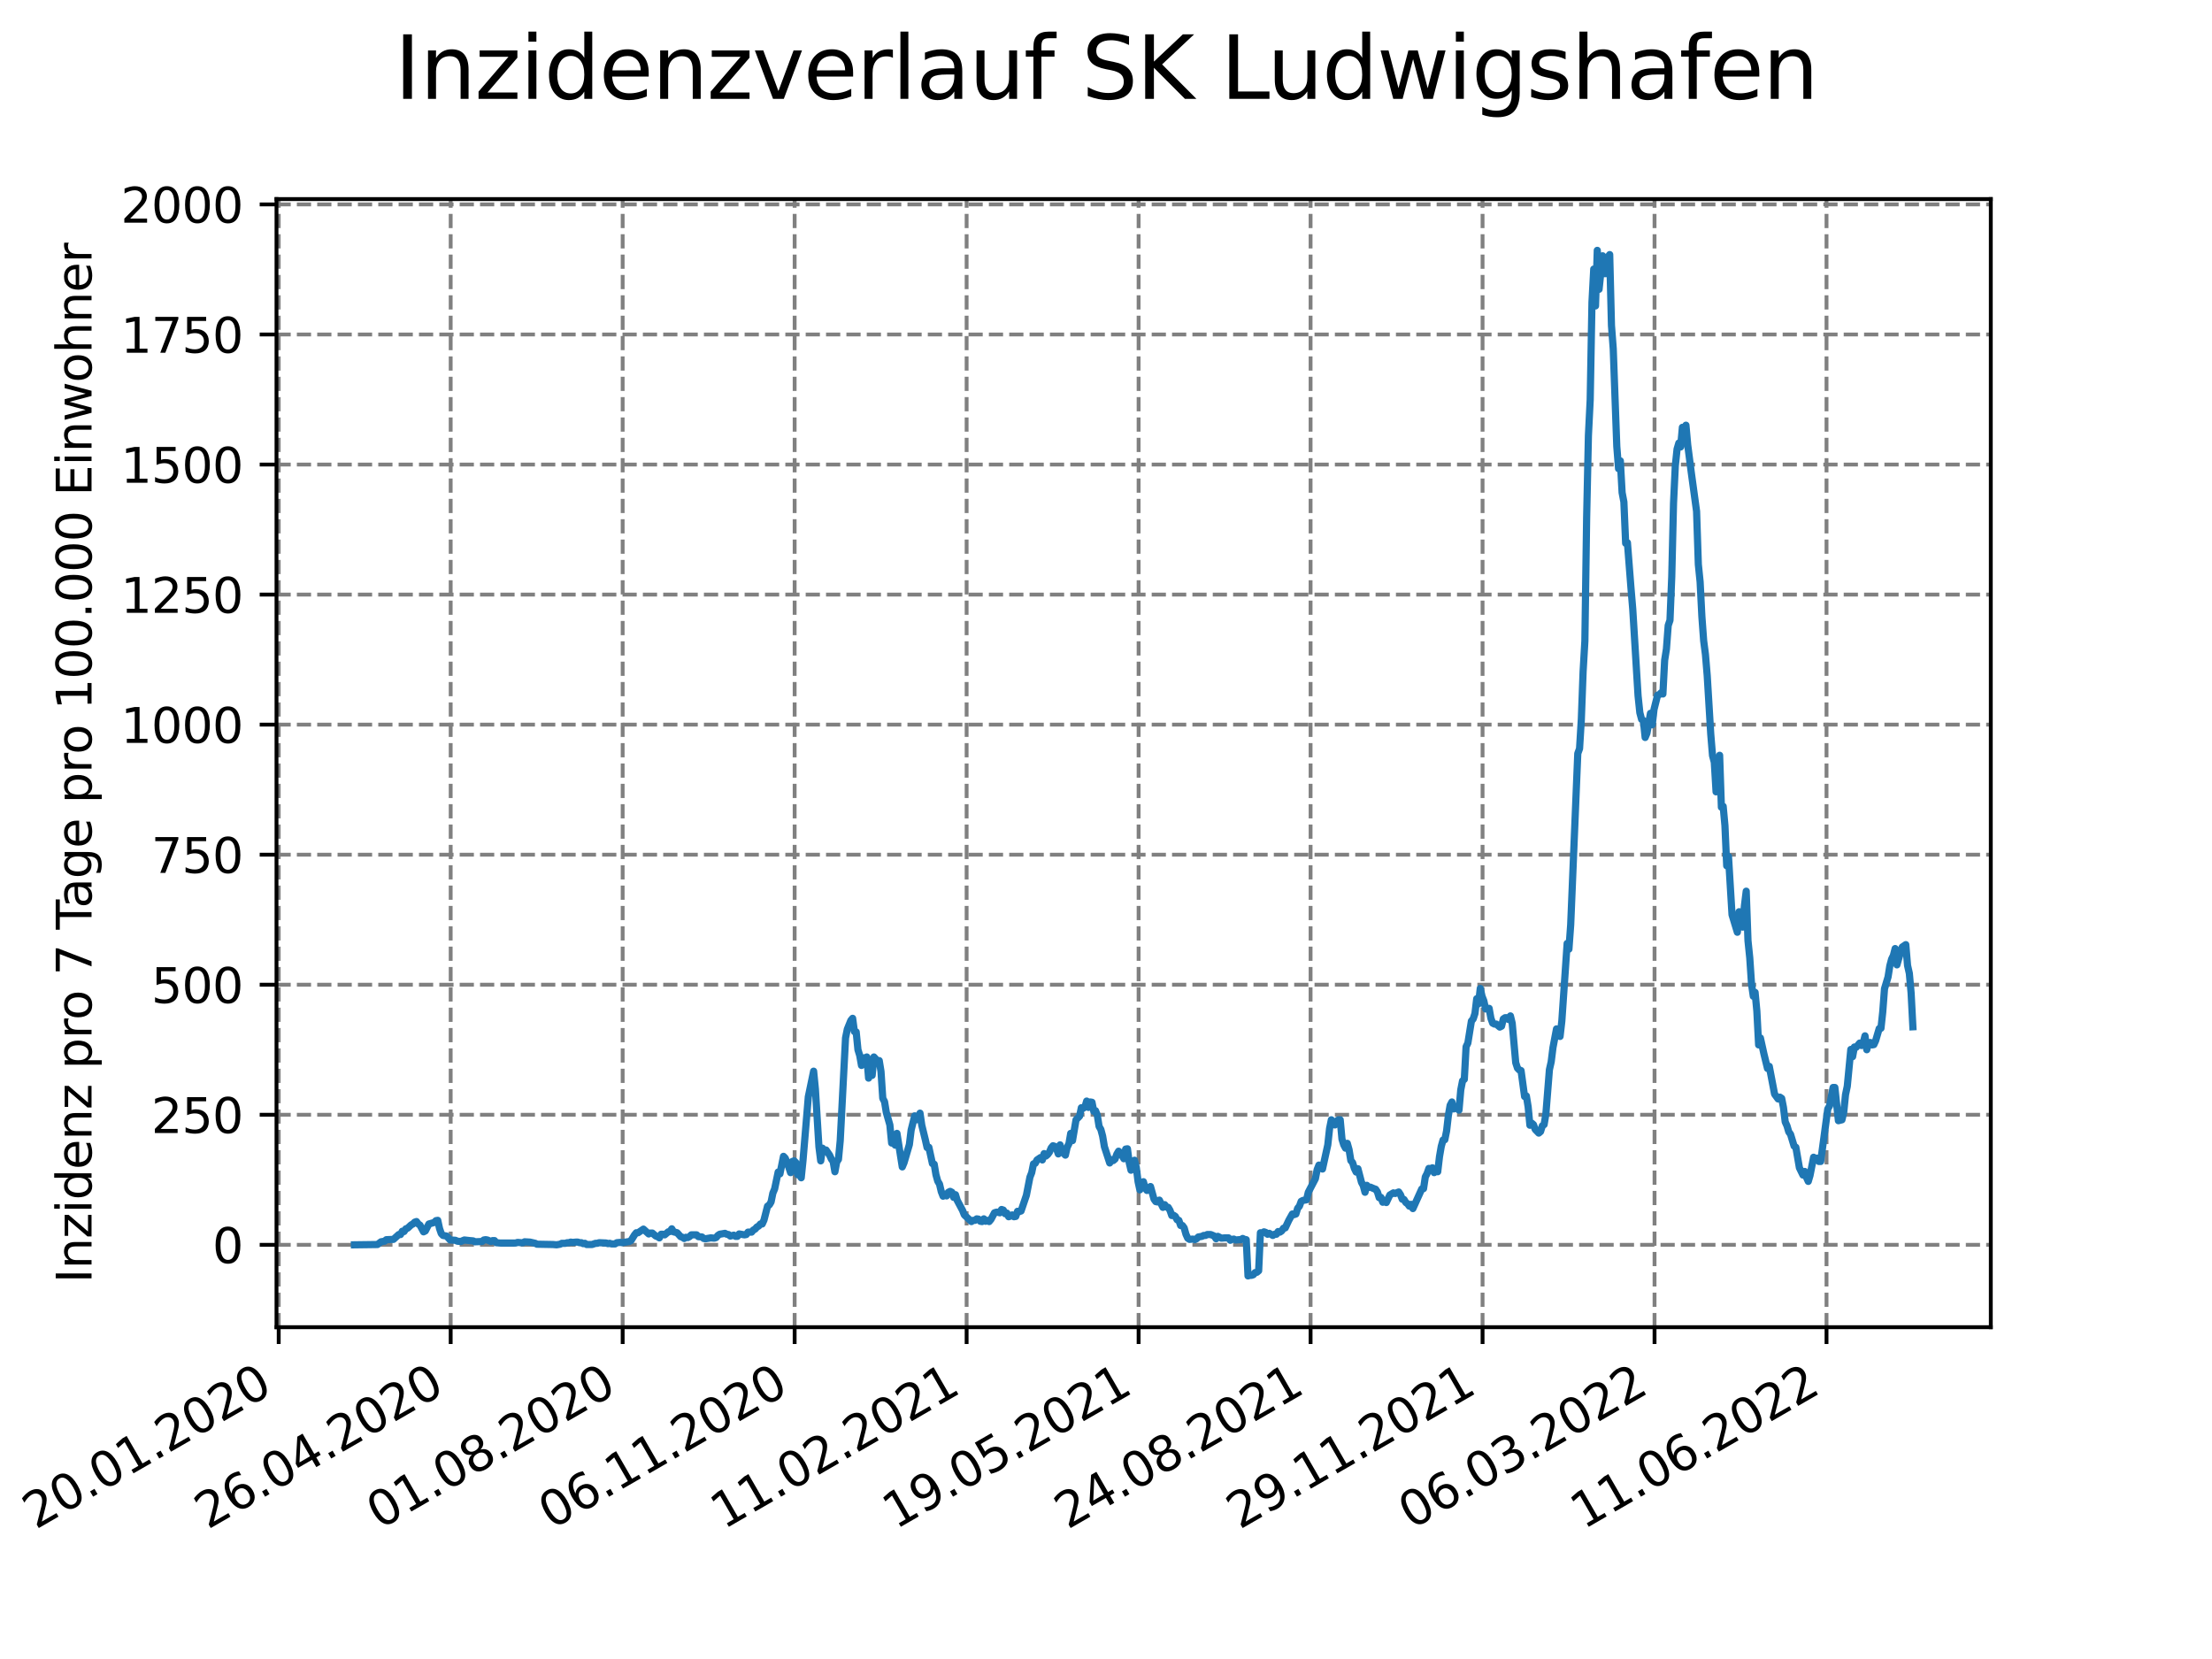 <?xml version="1.0" encoding="utf-8" standalone="no"?>
<!DOCTYPE svg PUBLIC "-//W3C//DTD SVG 1.1//EN"
  "http://www.w3.org/Graphics/SVG/1.1/DTD/svg11.dtd">
<svg xmlns:xlink="http://www.w3.org/1999/xlink" width="460.8pt" height="345.6pt" viewBox="0 0 460.8 345.6" xmlns="http://www.w3.org/2000/svg" version="1.1">
 <defs>
  <style type="text/css">*{stroke-linejoin: round; stroke-linecap: butt}</style>
 </defs>
 <g id="figure_1">
  <g id="patch_1">
   <path d="M 0 345.6 
L 460.8 345.6 
L 460.8 0 
L 0 0 
z
" style="fill: #ffffff"/>
  </g>
  <g id="axes_1">
   <g id="patch_2">
    <path d="M 57.6 276.48 
L 414.72 276.48 
L 414.72 41.472 
L 57.6 41.472 
z
" style="fill: #ffffff"/>
   </g>
   <g id="matplotlib.axis_1">
    <g id="xtick_1">
     <g id="line2d_1">
      <path d="M 58.059 276.48 
L 58.059 41.472 
" clip-path="url(#p4c29972e09)" style="fill: none; stroke-dasharray: 2.96,1.28; stroke-dashoffset: 0; stroke: #808080; stroke-width: 0.8"/>
     </g>
     <g id="line2d_2">
      <defs>
       <path id="m1d61d9c230" d="M 0 0 
L 0 3.5 
" style="stroke: #000000; stroke-width: 0.8"/>
      </defs>
      <g>
       <use xlink:href="#m1d61d9c230" x="58.059" y="276.48" style="stroke: #000000; stroke-width: 0.8"/>
      </g>
     </g>
     <g id="text_1">
      <!-- 20.01.2020 -->
      <g transform="translate(7.433 318.689)rotate(-30)scale(0.1 -0.1)">
       <defs>
        <path id="DejaVuSans-32" d="M 1228 531 
L 3431 531 
L 3431 0 
L 469 0 
L 469 531 
Q 828 903 1448 1529 
Q 2069 2156 2228 2338 
Q 2531 2678 2651 2914 
Q 2772 3150 2772 3378 
Q 2772 3750 2511 3984 
Q 2250 4219 1831 4219 
Q 1534 4219 1204 4116 
Q 875 4013 500 3803 
L 500 4441 
Q 881 4594 1212 4672 
Q 1544 4750 1819 4750 
Q 2544 4750 2975 4387 
Q 3406 4025 3406 3419 
Q 3406 3131 3298 2873 
Q 3191 2616 2906 2266 
Q 2828 2175 2409 1742 
Q 1991 1309 1228 531 
z
" transform="scale(0.016)"/>
        <path id="DejaVuSans-30" d="M 2034 4250 
Q 1547 4250 1301 3770 
Q 1056 3291 1056 2328 
Q 1056 1369 1301 889 
Q 1547 409 2034 409 
Q 2525 409 2770 889 
Q 3016 1369 3016 2328 
Q 3016 3291 2770 3770 
Q 2525 4250 2034 4250 
z
M 2034 4750 
Q 2819 4750 3233 4129 
Q 3647 3509 3647 2328 
Q 3647 1150 3233 529 
Q 2819 -91 2034 -91 
Q 1250 -91 836 529 
Q 422 1150 422 2328 
Q 422 3509 836 4129 
Q 1250 4750 2034 4750 
z
" transform="scale(0.016)"/>
        <path id="DejaVuSans-2e" d="M 684 794 
L 1344 794 
L 1344 0 
L 684 0 
L 684 794 
z
" transform="scale(0.016)"/>
        <path id="DejaVuSans-31" d="M 794 531 
L 1825 531 
L 1825 4091 
L 703 3866 
L 703 4441 
L 1819 4666 
L 2450 4666 
L 2450 531 
L 3481 531 
L 3481 0 
L 794 0 
L 794 531 
z
" transform="scale(0.016)"/>
       </defs>
       <use xlink:href="#DejaVuSans-32"/>
       <use xlink:href="#DejaVuSans-30" x="63.623"/>
       <use xlink:href="#DejaVuSans-2e" x="127.246"/>
       <use xlink:href="#DejaVuSans-30" x="159.033"/>
       <use xlink:href="#DejaVuSans-31" x="222.656"/>
       <use xlink:href="#DejaVuSans-2e" x="286.279"/>
       <use xlink:href="#DejaVuSans-32" x="318.066"/>
       <use xlink:href="#DejaVuSans-30" x="381.689"/>
       <use xlink:href="#DejaVuSans-32" x="445.312"/>
       <use xlink:href="#DejaVuSans-30" x="508.936"/>
      </g>
     </g>
    </g>
    <g id="xtick_2">
     <g id="line2d_3">
      <path d="M 93.885 276.48 
L 93.885 41.472 
" clip-path="url(#p4c29972e09)" style="fill: none; stroke-dasharray: 2.96,1.28; stroke-dashoffset: 0; stroke: #808080; stroke-width: 0.8"/>
     </g>
     <g id="line2d_4">
      <g>
       <use xlink:href="#m1d61d9c230" x="93.885" y="276.48" style="stroke: #000000; stroke-width: 0.8"/>
      </g>
     </g>
     <g id="text_2">
      <!-- 26.04.2020 -->
      <g transform="translate(43.26 318.689)rotate(-30)scale(0.1 -0.1)">
       <defs>
        <path id="DejaVuSans-36" d="M 2113 2584 
Q 1688 2584 1439 2293 
Q 1191 2003 1191 1497 
Q 1191 994 1439 701 
Q 1688 409 2113 409 
Q 2538 409 2786 701 
Q 3034 994 3034 1497 
Q 3034 2003 2786 2293 
Q 2538 2584 2113 2584 
z
M 3366 4563 
L 3366 3988 
Q 3128 4100 2886 4159 
Q 2644 4219 2406 4219 
Q 1781 4219 1451 3797 
Q 1122 3375 1075 2522 
Q 1259 2794 1537 2939 
Q 1816 3084 2150 3084 
Q 2853 3084 3261 2657 
Q 3669 2231 3669 1497 
Q 3669 778 3244 343 
Q 2819 -91 2113 -91 
Q 1303 -91 875 529 
Q 447 1150 447 2328 
Q 447 3434 972 4092 
Q 1497 4750 2381 4750 
Q 2619 4750 2861 4703 
Q 3103 4656 3366 4563 
z
" transform="scale(0.016)"/>
        <path id="DejaVuSans-34" d="M 2419 4116 
L 825 1625 
L 2419 1625 
L 2419 4116 
z
M 2253 4666 
L 3047 4666 
L 3047 1625 
L 3713 1625 
L 3713 1100 
L 3047 1100 
L 3047 0 
L 2419 0 
L 2419 1100 
L 313 1100 
L 313 1709 
L 2253 4666 
z
" transform="scale(0.016)"/>
       </defs>
       <use xlink:href="#DejaVuSans-32"/>
       <use xlink:href="#DejaVuSans-36" x="63.623"/>
       <use xlink:href="#DejaVuSans-2e" x="127.246"/>
       <use xlink:href="#DejaVuSans-30" x="159.033"/>
       <use xlink:href="#DejaVuSans-34" x="222.656"/>
       <use xlink:href="#DejaVuSans-2e" x="286.279"/>
       <use xlink:href="#DejaVuSans-32" x="318.066"/>
       <use xlink:href="#DejaVuSans-30" x="381.689"/>
       <use xlink:href="#DejaVuSans-32" x="445.312"/>
       <use xlink:href="#DejaVuSans-30" x="508.936"/>
      </g>
     </g>
    </g>
    <g id="xtick_3">
     <g id="line2d_5">
      <path d="M 129.712 276.48 
L 129.712 41.472 
" clip-path="url(#p4c29972e09)" style="fill: none; stroke-dasharray: 2.96,1.28; stroke-dashoffset: 0; stroke: #808080; stroke-width: 0.8"/>
     </g>
     <g id="line2d_6">
      <g>
       <use xlink:href="#m1d61d9c230" x="129.712" y="276.48" style="stroke: #000000; stroke-width: 0.8"/>
      </g>
     </g>
     <g id="text_3">
      <!-- 01.08.2020 -->
      <g transform="translate(79.086 318.689)rotate(-30)scale(0.1 -0.1)">
       <defs>
        <path id="DejaVuSans-38" d="M 2034 2216 
Q 1584 2216 1326 1975 
Q 1069 1734 1069 1313 
Q 1069 891 1326 650 
Q 1584 409 2034 409 
Q 2484 409 2743 651 
Q 3003 894 3003 1313 
Q 3003 1734 2745 1975 
Q 2488 2216 2034 2216 
z
M 1403 2484 
Q 997 2584 770 2862 
Q 544 3141 544 3541 
Q 544 4100 942 4425 
Q 1341 4750 2034 4750 
Q 2731 4750 3128 4425 
Q 3525 4100 3525 3541 
Q 3525 3141 3298 2862 
Q 3072 2584 2669 2484 
Q 3125 2378 3379 2068 
Q 3634 1759 3634 1313 
Q 3634 634 3220 271 
Q 2806 -91 2034 -91 
Q 1263 -91 848 271 
Q 434 634 434 1313 
Q 434 1759 690 2068 
Q 947 2378 1403 2484 
z
M 1172 3481 
Q 1172 3119 1398 2916 
Q 1625 2713 2034 2713 
Q 2441 2713 2670 2916 
Q 2900 3119 2900 3481 
Q 2900 3844 2670 4047 
Q 2441 4250 2034 4250 
Q 1625 4250 1398 4047 
Q 1172 3844 1172 3481 
z
" transform="scale(0.016)"/>
       </defs>
       <use xlink:href="#DejaVuSans-30"/>
       <use xlink:href="#DejaVuSans-31" x="63.623"/>
       <use xlink:href="#DejaVuSans-2e" x="127.246"/>
       <use xlink:href="#DejaVuSans-30" x="159.033"/>
       <use xlink:href="#DejaVuSans-38" x="222.656"/>
       <use xlink:href="#DejaVuSans-2e" x="286.279"/>
       <use xlink:href="#DejaVuSans-32" x="318.066"/>
       <use xlink:href="#DejaVuSans-30" x="381.689"/>
       <use xlink:href="#DejaVuSans-32" x="445.312"/>
       <use xlink:href="#DejaVuSans-30" x="508.936"/>
      </g>
     </g>
    </g>
    <g id="xtick_4">
     <g id="line2d_7">
      <path d="M 165.538 276.48 
L 165.538 41.472 
" clip-path="url(#p4c29972e09)" style="fill: none; stroke-dasharray: 2.96,1.28; stroke-dashoffset: 0; stroke: #808080; stroke-width: 0.8"/>
     </g>
     <g id="line2d_8">
      <g>
       <use xlink:href="#m1d61d9c230" x="165.538" y="276.48" style="stroke: #000000; stroke-width: 0.8"/>
      </g>
     </g>
     <g id="text_4">
      <!-- 06.11.2020 -->
      <g transform="translate(114.913 318.689)rotate(-30)scale(0.1 -0.1)">
       <use xlink:href="#DejaVuSans-30"/>
       <use xlink:href="#DejaVuSans-36" x="63.623"/>
       <use xlink:href="#DejaVuSans-2e" x="127.246"/>
       <use xlink:href="#DejaVuSans-31" x="159.033"/>
       <use xlink:href="#DejaVuSans-31" x="222.656"/>
       <use xlink:href="#DejaVuSans-2e" x="286.279"/>
       <use xlink:href="#DejaVuSans-32" x="318.066"/>
       <use xlink:href="#DejaVuSans-30" x="381.689"/>
       <use xlink:href="#DejaVuSans-32" x="445.312"/>
       <use xlink:href="#DejaVuSans-30" x="508.936"/>
      </g>
     </g>
    </g>
    <g id="xtick_5">
     <g id="line2d_9">
      <path d="M 201.365 276.48 
L 201.365 41.472 
" clip-path="url(#p4c29972e09)" style="fill: none; stroke-dasharray: 2.96,1.28; stroke-dashoffset: 0; stroke: #808080; stroke-width: 0.8"/>
     </g>
     <g id="line2d_10">
      <g>
       <use xlink:href="#m1d61d9c230" x="201.365" y="276.48" style="stroke: #000000; stroke-width: 0.8"/>
      </g>
     </g>
     <g id="text_5">
      <!-- 11.02.2021 -->
      <g transform="translate(150.739 318.689)rotate(-30)scale(0.1 -0.1)">
       <use xlink:href="#DejaVuSans-31"/>
       <use xlink:href="#DejaVuSans-31" x="63.623"/>
       <use xlink:href="#DejaVuSans-2e" x="127.246"/>
       <use xlink:href="#DejaVuSans-30" x="159.033"/>
       <use xlink:href="#DejaVuSans-32" x="222.656"/>
       <use xlink:href="#DejaVuSans-2e" x="286.279"/>
       <use xlink:href="#DejaVuSans-32" x="318.066"/>
       <use xlink:href="#DejaVuSans-30" x="381.689"/>
       <use xlink:href="#DejaVuSans-32" x="445.312"/>
       <use xlink:href="#DejaVuSans-31" x="508.936"/>
      </g>
     </g>
    </g>
    <g id="xtick_6">
     <g id="line2d_11">
      <path d="M 237.191 276.48 
L 237.191 41.472 
" clip-path="url(#p4c29972e09)" style="fill: none; stroke-dasharray: 2.96,1.28; stroke-dashoffset: 0; stroke: #808080; stroke-width: 0.8"/>
     </g>
     <g id="line2d_12">
      <g>
       <use xlink:href="#m1d61d9c230" x="237.191" y="276.48" style="stroke: #000000; stroke-width: 0.8"/>
      </g>
     </g>
     <g id="text_6">
      <!-- 19.05.2021 -->
      <g transform="translate(186.566 318.689)rotate(-30)scale(0.1 -0.1)">
       <defs>
        <path id="DejaVuSans-39" d="M 703 97 
L 703 672 
Q 941 559 1184 500 
Q 1428 441 1663 441 
Q 2288 441 2617 861 
Q 2947 1281 2994 2138 
Q 2813 1869 2534 1725 
Q 2256 1581 1919 1581 
Q 1219 1581 811 2004 
Q 403 2428 403 3163 
Q 403 3881 828 4315 
Q 1253 4750 1959 4750 
Q 2769 4750 3195 4129 
Q 3622 3509 3622 2328 
Q 3622 1225 3098 567 
Q 2575 -91 1691 -91 
Q 1453 -91 1209 -44 
Q 966 3 703 97 
z
M 1959 2075 
Q 2384 2075 2632 2365 
Q 2881 2656 2881 3163 
Q 2881 3666 2632 3958 
Q 2384 4250 1959 4250 
Q 1534 4250 1286 3958 
Q 1038 3666 1038 3163 
Q 1038 2656 1286 2365 
Q 1534 2075 1959 2075 
z
" transform="scale(0.016)"/>
        <path id="DejaVuSans-35" d="M 691 4666 
L 3169 4666 
L 3169 4134 
L 1269 4134 
L 1269 2991 
Q 1406 3038 1543 3061 
Q 1681 3084 1819 3084 
Q 2600 3084 3056 2656 
Q 3513 2228 3513 1497 
Q 3513 744 3044 326 
Q 2575 -91 1722 -91 
Q 1428 -91 1123 -41 
Q 819 9 494 109 
L 494 744 
Q 775 591 1075 516 
Q 1375 441 1709 441 
Q 2250 441 2565 725 
Q 2881 1009 2881 1497 
Q 2881 1984 2565 2268 
Q 2250 2553 1709 2553 
Q 1456 2553 1204 2497 
Q 953 2441 691 2322 
L 691 4666 
z
" transform="scale(0.016)"/>
       </defs>
       <use xlink:href="#DejaVuSans-31"/>
       <use xlink:href="#DejaVuSans-39" x="63.623"/>
       <use xlink:href="#DejaVuSans-2e" x="127.246"/>
       <use xlink:href="#DejaVuSans-30" x="159.033"/>
       <use xlink:href="#DejaVuSans-35" x="222.656"/>
       <use xlink:href="#DejaVuSans-2e" x="286.279"/>
       <use xlink:href="#DejaVuSans-32" x="318.066"/>
       <use xlink:href="#DejaVuSans-30" x="381.689"/>
       <use xlink:href="#DejaVuSans-32" x="445.312"/>
       <use xlink:href="#DejaVuSans-31" x="508.936"/>
      </g>
     </g>
    </g>
    <g id="xtick_7">
     <g id="line2d_13">
      <path d="M 273.018 276.48 
L 273.018 41.472 
" clip-path="url(#p4c29972e09)" style="fill: none; stroke-dasharray: 2.96,1.28; stroke-dashoffset: 0; stroke: #808080; stroke-width: 0.8"/>
     </g>
     <g id="line2d_14">
      <g>
       <use xlink:href="#m1d61d9c230" x="273.018" y="276.48" style="stroke: #000000; stroke-width: 0.8"/>
      </g>
     </g>
     <g id="text_7">
      <!-- 24.08.2021 -->
      <g transform="translate(222.392 318.689)rotate(-30)scale(0.1 -0.1)">
       <use xlink:href="#DejaVuSans-32"/>
       <use xlink:href="#DejaVuSans-34" x="63.623"/>
       <use xlink:href="#DejaVuSans-2e" x="127.246"/>
       <use xlink:href="#DejaVuSans-30" x="159.033"/>
       <use xlink:href="#DejaVuSans-38" x="222.656"/>
       <use xlink:href="#DejaVuSans-2e" x="286.279"/>
       <use xlink:href="#DejaVuSans-32" x="318.066"/>
       <use xlink:href="#DejaVuSans-30" x="381.689"/>
       <use xlink:href="#DejaVuSans-32" x="445.312"/>
       <use xlink:href="#DejaVuSans-31" x="508.936"/>
      </g>
     </g>
    </g>
    <g id="xtick_8">
     <g id="line2d_15">
      <path d="M 308.844 276.48 
L 308.844 41.472 
" clip-path="url(#p4c29972e09)" style="fill: none; stroke-dasharray: 2.96,1.28; stroke-dashoffset: 0; stroke: #808080; stroke-width: 0.8"/>
     </g>
     <g id="line2d_16">
      <g>
       <use xlink:href="#m1d61d9c230" x="308.844" y="276.48" style="stroke: #000000; stroke-width: 0.8"/>
      </g>
     </g>
     <g id="text_8">
      <!-- 29.11.2021 -->
      <g transform="translate(258.219 318.689)rotate(-30)scale(0.1 -0.1)">
       <use xlink:href="#DejaVuSans-32"/>
       <use xlink:href="#DejaVuSans-39" x="63.623"/>
       <use xlink:href="#DejaVuSans-2e" x="127.246"/>
       <use xlink:href="#DejaVuSans-31" x="159.033"/>
       <use xlink:href="#DejaVuSans-31" x="222.656"/>
       <use xlink:href="#DejaVuSans-2e" x="286.279"/>
       <use xlink:href="#DejaVuSans-32" x="318.066"/>
       <use xlink:href="#DejaVuSans-30" x="381.689"/>
       <use xlink:href="#DejaVuSans-32" x="445.312"/>
       <use xlink:href="#DejaVuSans-31" x="508.936"/>
      </g>
     </g>
    </g>
    <g id="xtick_9">
     <g id="line2d_17">
      <path d="M 344.671 276.48 
L 344.671 41.472 
" clip-path="url(#p4c29972e09)" style="fill: none; stroke-dasharray: 2.96,1.28; stroke-dashoffset: 0; stroke: #808080; stroke-width: 0.8"/>
     </g>
     <g id="line2d_18">
      <g>
       <use xlink:href="#m1d61d9c230" x="344.671" y="276.48" style="stroke: #000000; stroke-width: 0.8"/>
      </g>
     </g>
     <g id="text_9">
      <!-- 06.03.2022 -->
      <g transform="translate(294.045 318.689)rotate(-30)scale(0.1 -0.1)">
       <defs>
        <path id="DejaVuSans-33" d="M 2597 2516 
Q 3050 2419 3304 2112 
Q 3559 1806 3559 1356 
Q 3559 666 3084 287 
Q 2609 -91 1734 -91 
Q 1441 -91 1130 -33 
Q 819 25 488 141 
L 488 750 
Q 750 597 1062 519 
Q 1375 441 1716 441 
Q 2309 441 2620 675 
Q 2931 909 2931 1356 
Q 2931 1769 2642 2001 
Q 2353 2234 1838 2234 
L 1294 2234 
L 1294 2753 
L 1863 2753 
Q 2328 2753 2575 2939 
Q 2822 3125 2822 3475 
Q 2822 3834 2567 4026 
Q 2313 4219 1838 4219 
Q 1578 4219 1281 4162 
Q 984 4106 628 3988 
L 628 4550 
Q 988 4650 1302 4700 
Q 1616 4750 1894 4750 
Q 2613 4750 3031 4423 
Q 3450 4097 3450 3541 
Q 3450 3153 3228 2886 
Q 3006 2619 2597 2516 
z
" transform="scale(0.016)"/>
       </defs>
       <use xlink:href="#DejaVuSans-30"/>
       <use xlink:href="#DejaVuSans-36" x="63.623"/>
       <use xlink:href="#DejaVuSans-2e" x="127.246"/>
       <use xlink:href="#DejaVuSans-30" x="159.033"/>
       <use xlink:href="#DejaVuSans-33" x="222.656"/>
       <use xlink:href="#DejaVuSans-2e" x="286.279"/>
       <use xlink:href="#DejaVuSans-32" x="318.066"/>
       <use xlink:href="#DejaVuSans-30" x="381.689"/>
       <use xlink:href="#DejaVuSans-32" x="445.312"/>
       <use xlink:href="#DejaVuSans-32" x="508.936"/>
      </g>
     </g>
    </g>
    <g id="xtick_10">
     <g id="line2d_19">
      <path d="M 380.497 276.48 
L 380.497 41.472 
" clip-path="url(#p4c29972e09)" style="fill: none; stroke-dasharray: 2.96,1.28; stroke-dashoffset: 0; stroke: #808080; stroke-width: 0.8"/>
     </g>
     <g id="line2d_20">
      <g>
       <use xlink:href="#m1d61d9c230" x="380.497" y="276.48" style="stroke: #000000; stroke-width: 0.8"/>
      </g>
     </g>
     <g id="text_10">
      <!-- 11.06.2022 -->
      <g transform="translate(329.872 318.689)rotate(-30)scale(0.1 -0.1)">
       <use xlink:href="#DejaVuSans-31"/>
       <use xlink:href="#DejaVuSans-31" x="63.623"/>
       <use xlink:href="#DejaVuSans-2e" x="127.246"/>
       <use xlink:href="#DejaVuSans-30" x="159.033"/>
       <use xlink:href="#DejaVuSans-36" x="222.656"/>
       <use xlink:href="#DejaVuSans-2e" x="286.279"/>
       <use xlink:href="#DejaVuSans-32" x="318.066"/>
       <use xlink:href="#DejaVuSans-30" x="381.689"/>
       <use xlink:href="#DejaVuSans-32" x="445.312"/>
       <use xlink:href="#DejaVuSans-32" x="508.936"/>
      </g>
     </g>
    </g>
   </g>
   <g id="matplotlib.axis_2">
    <g id="ytick_1">
     <g id="line2d_21">
      <path d="M 57.6 259.318 
L 414.72 259.318 
" clip-path="url(#p4c29972e09)" style="fill: none; stroke-dasharray: 2.96,1.28; stroke-dashoffset: 0; stroke: #808080; stroke-width: 0.8"/>
     </g>
     <g id="line2d_22">
      <defs>
       <path id="m845eb85c14" d="M 0 0 
L -3.5 0 
" style="stroke: #000000; stroke-width: 0.8"/>
      </defs>
      <g>
       <use xlink:href="#m845eb85c14" x="57.6" y="259.318" style="stroke: #000000; stroke-width: 0.8"/>
      </g>
     </g>
     <g id="text_11">
      <!-- 0 -->
      <g transform="translate(44.237 263.117)scale(0.1 -0.1)">
       <use xlink:href="#DejaVuSans-30"/>
      </g>
     </g>
    </g>
    <g id="ytick_2">
     <g id="line2d_23">
      <path d="M 57.6 232.227 
L 414.72 232.227 
" clip-path="url(#p4c29972e09)" style="fill: none; stroke-dasharray: 2.96,1.28; stroke-dashoffset: 0; stroke: #808080; stroke-width: 0.8"/>
     </g>
     <g id="line2d_24">
      <g>
       <use xlink:href="#m845eb85c14" x="57.6" y="232.227" style="stroke: #000000; stroke-width: 0.8"/>
      </g>
     </g>
     <g id="text_12">
      <!-- 250 -->
      <g transform="translate(31.512 236.026)scale(0.1 -0.1)">
       <use xlink:href="#DejaVuSans-32"/>
       <use xlink:href="#DejaVuSans-35" x="63.623"/>
       <use xlink:href="#DejaVuSans-30" x="127.246"/>
      </g>
     </g>
    </g>
    <g id="ytick_3">
     <g id="line2d_25">
      <path d="M 57.6 205.136 
L 414.72 205.136 
" clip-path="url(#p4c29972e09)" style="fill: none; stroke-dasharray: 2.96,1.28; stroke-dashoffset: 0; stroke: #808080; stroke-width: 0.8"/>
     </g>
     <g id="line2d_26">
      <g>
       <use xlink:href="#m845eb85c14" x="57.6" y="205.136" style="stroke: #000000; stroke-width: 0.8"/>
      </g>
     </g>
     <g id="text_13">
      <!-- 500 -->
      <g transform="translate(31.512 208.935)scale(0.1 -0.1)">
       <use xlink:href="#DejaVuSans-35"/>
       <use xlink:href="#DejaVuSans-30" x="63.623"/>
       <use xlink:href="#DejaVuSans-30" x="127.246"/>
      </g>
     </g>
    </g>
    <g id="ytick_4">
     <g id="line2d_27">
      <path d="M 57.6 178.044 
L 414.72 178.044 
" clip-path="url(#p4c29972e09)" style="fill: none; stroke-dasharray: 2.96,1.28; stroke-dashoffset: 0; stroke: #808080; stroke-width: 0.8"/>
     </g>
     <g id="line2d_28">
      <g>
       <use xlink:href="#m845eb85c14" x="57.6" y="178.044" style="stroke: #000000; stroke-width: 0.8"/>
      </g>
     </g>
     <g id="text_14">
      <!-- 750 -->
      <g transform="translate(31.512 181.844)scale(0.1 -0.1)">
       <defs>
        <path id="DejaVuSans-37" d="M 525 4666 
L 3525 4666 
L 3525 4397 
L 1831 0 
L 1172 0 
L 2766 4134 
L 525 4134 
L 525 4666 
z
" transform="scale(0.016)"/>
       </defs>
       <use xlink:href="#DejaVuSans-37"/>
       <use xlink:href="#DejaVuSans-35" x="63.623"/>
       <use xlink:href="#DejaVuSans-30" x="127.246"/>
      </g>
     </g>
    </g>
    <g id="ytick_5">
     <g id="line2d_29">
      <path d="M 57.6 150.953 
L 414.72 150.953 
" clip-path="url(#p4c29972e09)" style="fill: none; stroke-dasharray: 2.96,1.28; stroke-dashoffset: 0; stroke: #808080; stroke-width: 0.8"/>
     </g>
     <g id="line2d_30">
      <g>
       <use xlink:href="#m845eb85c14" x="57.6" y="150.953" style="stroke: #000000; stroke-width: 0.8"/>
      </g>
     </g>
     <g id="text_15">
      <!-- 1000 -->
      <g transform="translate(25.15 154.752)scale(0.1 -0.1)">
       <use xlink:href="#DejaVuSans-31"/>
       <use xlink:href="#DejaVuSans-30" x="63.623"/>
       <use xlink:href="#DejaVuSans-30" x="127.246"/>
       <use xlink:href="#DejaVuSans-30" x="190.869"/>
      </g>
     </g>
    </g>
    <g id="ytick_6">
     <g id="line2d_31">
      <path d="M 57.6 123.862 
L 414.72 123.862 
" clip-path="url(#p4c29972e09)" style="fill: none; stroke-dasharray: 2.96,1.28; stroke-dashoffset: 0; stroke: #808080; stroke-width: 0.8"/>
     </g>
     <g id="line2d_32">
      <g>
       <use xlink:href="#m845eb85c14" x="57.6" y="123.862" style="stroke: #000000; stroke-width: 0.8"/>
      </g>
     </g>
     <g id="text_16">
      <!-- 1250 -->
      <g transform="translate(25.15 127.661)scale(0.1 -0.1)">
       <use xlink:href="#DejaVuSans-31"/>
       <use xlink:href="#DejaVuSans-32" x="63.623"/>
       <use xlink:href="#DejaVuSans-35" x="127.246"/>
       <use xlink:href="#DejaVuSans-30" x="190.869"/>
      </g>
     </g>
    </g>
    <g id="ytick_7">
     <g id="line2d_33">
      <path d="M 57.6 96.771 
L 414.72 96.771 
" clip-path="url(#p4c29972e09)" style="fill: none; stroke-dasharray: 2.96,1.28; stroke-dashoffset: 0; stroke: #808080; stroke-width: 0.8"/>
     </g>
     <g id="line2d_34">
      <g>
       <use xlink:href="#m845eb85c14" x="57.6" y="96.771" style="stroke: #000000; stroke-width: 0.8"/>
      </g>
     </g>
     <g id="text_17">
      <!-- 1500 -->
      <g transform="translate(25.15 100.57)scale(0.1 -0.1)">
       <use xlink:href="#DejaVuSans-31"/>
       <use xlink:href="#DejaVuSans-35" x="63.623"/>
       <use xlink:href="#DejaVuSans-30" x="127.246"/>
       <use xlink:href="#DejaVuSans-30" x="190.869"/>
      </g>
     </g>
    </g>
    <g id="ytick_8">
     <g id="line2d_35">
      <path d="M 57.6 69.679 
L 414.72 69.679 
" clip-path="url(#p4c29972e09)" style="fill: none; stroke-dasharray: 2.96,1.28; stroke-dashoffset: 0; stroke: #808080; stroke-width: 0.8"/>
     </g>
     <g id="line2d_36">
      <g>
       <use xlink:href="#m845eb85c14" x="57.6" y="69.679" style="stroke: #000000; stroke-width: 0.8"/>
      </g>
     </g>
     <g id="text_18">
      <!-- 1750 -->
      <g transform="translate(25.15 73.479)scale(0.1 -0.1)">
       <use xlink:href="#DejaVuSans-31"/>
       <use xlink:href="#DejaVuSans-37" x="63.623"/>
       <use xlink:href="#DejaVuSans-35" x="127.246"/>
       <use xlink:href="#DejaVuSans-30" x="190.869"/>
      </g>
     </g>
    </g>
    <g id="ytick_9">
     <g id="line2d_37">
      <path d="M 57.6 42.588 
L 414.72 42.588 
" clip-path="url(#p4c29972e09)" style="fill: none; stroke-dasharray: 2.96,1.28; stroke-dashoffset: 0; stroke: #808080; stroke-width: 0.8"/>
     </g>
     <g id="line2d_38">
      <g>
       <use xlink:href="#m845eb85c14" x="57.6" y="42.588" style="stroke: #000000; stroke-width: 0.8"/>
      </g>
     </g>
     <g id="text_19">
      <!-- 2000 -->
      <g transform="translate(25.15 46.387)scale(0.1 -0.1)">
       <use xlink:href="#DejaVuSans-32"/>
       <use xlink:href="#DejaVuSans-30" x="63.623"/>
       <use xlink:href="#DejaVuSans-30" x="127.246"/>
       <use xlink:href="#DejaVuSans-30" x="190.869"/>
      </g>
     </g>
    </g>
    <g id="text_20">
     <!-- Inzidenz pro 7 Tage pro 100.000 Einwohner -->
     <g transform="translate(19.07 267.301)rotate(-90)scale(0.1 -0.1)">
      <defs>
       <path id="DejaVuSans-49" d="M 628 4666 
L 1259 4666 
L 1259 0 
L 628 0 
L 628 4666 
z
" transform="scale(0.016)"/>
       <path id="DejaVuSans-6e" d="M 3513 2113 
L 3513 0 
L 2938 0 
L 2938 2094 
Q 2938 2591 2744 2837 
Q 2550 3084 2163 3084 
Q 1697 3084 1428 2787 
Q 1159 2491 1159 1978 
L 1159 0 
L 581 0 
L 581 3500 
L 1159 3500 
L 1159 2956 
Q 1366 3272 1645 3428 
Q 1925 3584 2291 3584 
Q 2894 3584 3203 3211 
Q 3513 2838 3513 2113 
z
" transform="scale(0.016)"/>
       <path id="DejaVuSans-7a" d="M 353 3500 
L 3084 3500 
L 3084 2975 
L 922 459 
L 3084 459 
L 3084 0 
L 275 0 
L 275 525 
L 2438 3041 
L 353 3041 
L 353 3500 
z
" transform="scale(0.016)"/>
       <path id="DejaVuSans-69" d="M 603 3500 
L 1178 3500 
L 1178 0 
L 603 0 
L 603 3500 
z
M 603 4863 
L 1178 4863 
L 1178 4134 
L 603 4134 
L 603 4863 
z
" transform="scale(0.016)"/>
       <path id="DejaVuSans-64" d="M 2906 2969 
L 2906 4863 
L 3481 4863 
L 3481 0 
L 2906 0 
L 2906 525 
Q 2725 213 2448 61 
Q 2172 -91 1784 -91 
Q 1150 -91 751 415 
Q 353 922 353 1747 
Q 353 2572 751 3078 
Q 1150 3584 1784 3584 
Q 2172 3584 2448 3432 
Q 2725 3281 2906 2969 
z
M 947 1747 
Q 947 1113 1208 752 
Q 1469 391 1925 391 
Q 2381 391 2643 752 
Q 2906 1113 2906 1747 
Q 2906 2381 2643 2742 
Q 2381 3103 1925 3103 
Q 1469 3103 1208 2742 
Q 947 2381 947 1747 
z
" transform="scale(0.016)"/>
       <path id="DejaVuSans-65" d="M 3597 1894 
L 3597 1613 
L 953 1613 
Q 991 1019 1311 708 
Q 1631 397 2203 397 
Q 2534 397 2845 478 
Q 3156 559 3463 722 
L 3463 178 
Q 3153 47 2828 -22 
Q 2503 -91 2169 -91 
Q 1331 -91 842 396 
Q 353 884 353 1716 
Q 353 2575 817 3079 
Q 1281 3584 2069 3584 
Q 2775 3584 3186 3129 
Q 3597 2675 3597 1894 
z
M 3022 2063 
Q 3016 2534 2758 2815 
Q 2500 3097 2075 3097 
Q 1594 3097 1305 2825 
Q 1016 2553 972 2059 
L 3022 2063 
z
" transform="scale(0.016)"/>
       <path id="DejaVuSans-20" transform="scale(0.016)"/>
       <path id="DejaVuSans-70" d="M 1159 525 
L 1159 -1331 
L 581 -1331 
L 581 3500 
L 1159 3500 
L 1159 2969 
Q 1341 3281 1617 3432 
Q 1894 3584 2278 3584 
Q 2916 3584 3314 3078 
Q 3713 2572 3713 1747 
Q 3713 922 3314 415 
Q 2916 -91 2278 -91 
Q 1894 -91 1617 61 
Q 1341 213 1159 525 
z
M 3116 1747 
Q 3116 2381 2855 2742 
Q 2594 3103 2138 3103 
Q 1681 3103 1420 2742 
Q 1159 2381 1159 1747 
Q 1159 1113 1420 752 
Q 1681 391 2138 391 
Q 2594 391 2855 752 
Q 3116 1113 3116 1747 
z
" transform="scale(0.016)"/>
       <path id="DejaVuSans-72" d="M 2631 2963 
Q 2534 3019 2420 3045 
Q 2306 3072 2169 3072 
Q 1681 3072 1420 2755 
Q 1159 2438 1159 1844 
L 1159 0 
L 581 0 
L 581 3500 
L 1159 3500 
L 1159 2956 
Q 1341 3275 1631 3429 
Q 1922 3584 2338 3584 
Q 2397 3584 2469 3576 
Q 2541 3569 2628 3553 
L 2631 2963 
z
" transform="scale(0.016)"/>
       <path id="DejaVuSans-6f" d="M 1959 3097 
Q 1497 3097 1228 2736 
Q 959 2375 959 1747 
Q 959 1119 1226 758 
Q 1494 397 1959 397 
Q 2419 397 2687 759 
Q 2956 1122 2956 1747 
Q 2956 2369 2687 2733 
Q 2419 3097 1959 3097 
z
M 1959 3584 
Q 2709 3584 3137 3096 
Q 3566 2609 3566 1747 
Q 3566 888 3137 398 
Q 2709 -91 1959 -91 
Q 1206 -91 779 398 
Q 353 888 353 1747 
Q 353 2609 779 3096 
Q 1206 3584 1959 3584 
z
" transform="scale(0.016)"/>
       <path id="DejaVuSans-54" d="M -19 4666 
L 3928 4666 
L 3928 4134 
L 2272 4134 
L 2272 0 
L 1638 0 
L 1638 4134 
L -19 4134 
L -19 4666 
z
" transform="scale(0.016)"/>
       <path id="DejaVuSans-61" d="M 2194 1759 
Q 1497 1759 1228 1600 
Q 959 1441 959 1056 
Q 959 750 1161 570 
Q 1363 391 1709 391 
Q 2188 391 2477 730 
Q 2766 1069 2766 1631 
L 2766 1759 
L 2194 1759 
z
M 3341 1997 
L 3341 0 
L 2766 0 
L 2766 531 
Q 2569 213 2275 61 
Q 1981 -91 1556 -91 
Q 1019 -91 701 211 
Q 384 513 384 1019 
Q 384 1609 779 1909 
Q 1175 2209 1959 2209 
L 2766 2209 
L 2766 2266 
Q 2766 2663 2505 2880 
Q 2244 3097 1772 3097 
Q 1472 3097 1187 3025 
Q 903 2953 641 2809 
L 641 3341 
Q 956 3463 1253 3523 
Q 1550 3584 1831 3584 
Q 2591 3584 2966 3190 
Q 3341 2797 3341 1997 
z
" transform="scale(0.016)"/>
       <path id="DejaVuSans-67" d="M 2906 1791 
Q 2906 2416 2648 2759 
Q 2391 3103 1925 3103 
Q 1463 3103 1205 2759 
Q 947 2416 947 1791 
Q 947 1169 1205 825 
Q 1463 481 1925 481 
Q 2391 481 2648 825 
Q 2906 1169 2906 1791 
z
M 3481 434 
Q 3481 -459 3084 -895 
Q 2688 -1331 1869 -1331 
Q 1566 -1331 1297 -1286 
Q 1028 -1241 775 -1147 
L 775 -588 
Q 1028 -725 1275 -790 
Q 1522 -856 1778 -856 
Q 2344 -856 2625 -561 
Q 2906 -266 2906 331 
L 2906 616 
Q 2728 306 2450 153 
Q 2172 0 1784 0 
Q 1141 0 747 490 
Q 353 981 353 1791 
Q 353 2603 747 3093 
Q 1141 3584 1784 3584 
Q 2172 3584 2450 3431 
Q 2728 3278 2906 2969 
L 2906 3500 
L 3481 3500 
L 3481 434 
z
" transform="scale(0.016)"/>
       <path id="DejaVuSans-45" d="M 628 4666 
L 3578 4666 
L 3578 4134 
L 1259 4134 
L 1259 2753 
L 3481 2753 
L 3481 2222 
L 1259 2222 
L 1259 531 
L 3634 531 
L 3634 0 
L 628 0 
L 628 4666 
z
" transform="scale(0.016)"/>
       <path id="DejaVuSans-77" d="M 269 3500 
L 844 3500 
L 1563 769 
L 2278 3500 
L 2956 3500 
L 3675 769 
L 4391 3500 
L 4966 3500 
L 4050 0 
L 3372 0 
L 2619 2869 
L 1863 0 
L 1184 0 
L 269 3500 
z
" transform="scale(0.016)"/>
       <path id="DejaVuSans-68" d="M 3513 2113 
L 3513 0 
L 2938 0 
L 2938 2094 
Q 2938 2591 2744 2837 
Q 2550 3084 2163 3084 
Q 1697 3084 1428 2787 
Q 1159 2491 1159 1978 
L 1159 0 
L 581 0 
L 581 4863 
L 1159 4863 
L 1159 2956 
Q 1366 3272 1645 3428 
Q 1925 3584 2291 3584 
Q 2894 3584 3203 3211 
Q 3513 2838 3513 2113 
z
" transform="scale(0.016)"/>
      </defs>
      <use xlink:href="#DejaVuSans-49"/>
      <use xlink:href="#DejaVuSans-6e" x="29.492"/>
      <use xlink:href="#DejaVuSans-7a" x="92.871"/>
      <use xlink:href="#DejaVuSans-69" x="145.361"/>
      <use xlink:href="#DejaVuSans-64" x="173.145"/>
      <use xlink:href="#DejaVuSans-65" x="236.621"/>
      <use xlink:href="#DejaVuSans-6e" x="298.145"/>
      <use xlink:href="#DejaVuSans-7a" x="361.523"/>
      <use xlink:href="#DejaVuSans-20" x="414.014"/>
      <use xlink:href="#DejaVuSans-70" x="445.801"/>
      <use xlink:href="#DejaVuSans-72" x="509.277"/>
      <use xlink:href="#DejaVuSans-6f" x="548.141"/>
      <use xlink:href="#DejaVuSans-20" x="609.322"/>
      <use xlink:href="#DejaVuSans-37" x="641.109"/>
      <use xlink:href="#DejaVuSans-20" x="704.732"/>
      <use xlink:href="#DejaVuSans-54" x="736.52"/>
      <use xlink:href="#DejaVuSans-61" x="781.104"/>
      <use xlink:href="#DejaVuSans-67" x="842.383"/>
      <use xlink:href="#DejaVuSans-65" x="905.859"/>
      <use xlink:href="#DejaVuSans-20" x="967.383"/>
      <use xlink:href="#DejaVuSans-70" x="999.17"/>
      <use xlink:href="#DejaVuSans-72" x="1062.646"/>
      <use xlink:href="#DejaVuSans-6f" x="1101.51"/>
      <use xlink:href="#DejaVuSans-20" x="1162.691"/>
      <use xlink:href="#DejaVuSans-31" x="1194.479"/>
      <use xlink:href="#DejaVuSans-30" x="1258.102"/>
      <use xlink:href="#DejaVuSans-30" x="1321.725"/>
      <use xlink:href="#DejaVuSans-2e" x="1385.348"/>
      <use xlink:href="#DejaVuSans-30" x="1417.135"/>
      <use xlink:href="#DejaVuSans-30" x="1480.758"/>
      <use xlink:href="#DejaVuSans-30" x="1544.381"/>
      <use xlink:href="#DejaVuSans-20" x="1608.004"/>
      <use xlink:href="#DejaVuSans-45" x="1639.791"/>
      <use xlink:href="#DejaVuSans-69" x="1702.975"/>
      <use xlink:href="#DejaVuSans-6e" x="1730.758"/>
      <use xlink:href="#DejaVuSans-77" x="1794.137"/>
      <use xlink:href="#DejaVuSans-6f" x="1875.924"/>
      <use xlink:href="#DejaVuSans-68" x="1937.105"/>
      <use xlink:href="#DejaVuSans-6e" x="2000.484"/>
      <use xlink:href="#DejaVuSans-65" x="2063.863"/>
      <use xlink:href="#DejaVuSans-72" x="2125.387"/>
     </g>
    </g>
   </g>
   <g id="line2d_39">
    <path d="M 73.833 259.318 
L 78.634 259.255 
L 79.373 258.689 
L 80.112 258.563 
L 80.481 258.249 
L 81.958 258.186 
L 83.066 257.179 
L 83.436 257.179 
L 83.805 256.487 
L 84.174 256.55 
L 84.544 255.984 
L 84.913 255.858 
L 85.652 255.166 
L 86.021 254.977 
L 86.39 254.6 
L 86.76 254.474 
L 87.129 254.977 
L 87.499 255.229 
L 88.237 256.613 
L 88.607 256.424 
L 89.345 254.977 
L 90.453 254.663 
L 90.823 254.285 
L 91.192 254.222 
L 91.561 255.921 
L 91.931 256.99 
L 92.3 257.368 
L 93.039 257.494 
L 93.777 258.311 
L 94.885 258.374 
L 95.255 258.563 
L 95.993 258.626 
L 96.732 258.311 
L 97.84 258.437 
L 98.579 258.5 
L 98.948 258.689 
L 100.426 258.626 
L 100.795 258.311 
L 101.164 258.249 
L 101.534 258.311 
L 102.272 258.626 
L 102.642 258.437 
L 103.011 258.437 
L 103.38 258.878 
L 104.119 258.941 
L 107.443 258.941 
L 107.812 258.815 
L 108.551 258.878 
L 108.921 258.878 
L 109.29 258.689 
L 110.398 258.752 
L 111.506 259.003 
L 111.875 259.192 
L 115.199 259.255 
L 115.938 259.318 
L 116.677 259.192 
L 117.046 259.003 
L 117.785 259.003 
L 118.154 258.878 
L 118.524 258.878 
L 118.893 258.752 
L 119.262 258.815 
L 120.001 258.752 
L 120.37 258.752 
L 120.74 258.878 
L 121.109 258.878 
L 121.478 259.066 
L 121.848 259.003 
L 122.217 259.255 
L 123.325 259.255 
L 124.064 259.003 
L 124.433 259.003 
L 124.802 258.878 
L 126.28 258.941 
L 126.649 259.066 
L 127.018 259.003 
L 127.388 259.129 
L 128.126 259.129 
L 128.496 258.878 
L 129.235 258.815 
L 129.604 258.878 
L 131.081 258.626 
L 131.451 258.437 
L 132.189 257.242 
L 132.559 256.802 
L 132.928 256.802 
L 134.036 256.047 
L 135.144 257.053 
L 135.513 256.865 
L 135.883 256.865 
L 136.621 257.494 
L 136.991 257.619 
L 137.36 257.871 
L 137.729 257.116 
L 138.099 257.116 
L 138.468 257.242 
L 139.207 256.613 
L 139.576 256.55 
L 139.946 255.984 
L 140.315 256.613 
L 141.054 256.802 
L 141.792 257.619 
L 142.162 257.745 
L 142.531 257.997 
L 142.9 257.745 
L 143.27 257.808 
L 143.639 257.619 
L 144.008 257.242 
L 145.116 257.242 
L 145.486 257.619 
L 146.224 257.682 
L 146.594 257.997 
L 146.963 258.06 
L 148.071 257.871 
L 148.81 257.934 
L 149.179 257.808 
L 149.549 257.368 
L 149.918 257.116 
L 151.026 256.927 
L 151.395 257.116 
L 151.765 257.179 
L 152.134 257.494 
L 152.873 257.305 
L 153.242 257.557 
L 153.611 257.557 
L 153.981 257.053 
L 155.089 257.242 
L 155.458 257.179 
L 155.827 256.676 
L 156.566 256.676 
L 156.935 256.235 
L 157.305 256.047 
L 157.674 255.606 
L 158.043 255.418 
L 158.413 254.977 
L 158.782 254.977 
L 159.151 254.159 
L 159.89 251.266 
L 160.26 251.014 
L 160.629 250.385 
L 160.998 248.56 
L 161.368 247.68 
L 162.106 244.157 
L 162.476 244.534 
L 163.214 240.885 
L 163.584 241.263 
L 164.322 243.15 
L 164.692 244.282 
L 165.061 241.955 
L 165.43 241.829 
L 165.8 242.206 
L 166.169 244.723 
L 166.538 244.723 
L 166.908 245.352 
L 167.277 241.766 
L 168.385 228.492 
L 169.493 223.145 
L 169.863 226.919 
L 170.601 238.935 
L 170.971 241.829 
L 171.34 239.187 
L 171.709 239.753 
L 172.079 239.564 
L 172.817 240.634 
L 173.187 241.452 
L 173.556 241.955 
L 173.925 244.094 
L 174.295 242.081 
L 174.664 241.514 
L 175.033 237.614 
L 176.141 216.224 
L 176.511 214.4 
L 177.249 212.576 
L 177.619 212.135 
L 177.988 214.903 
L 178.357 214.966 
L 178.727 218.678 
L 179.096 219.873 
L 179.465 221.949 
L 179.835 220.377 
L 180.204 220.377 
L 180.574 220.188 
L 180.943 224.592 
L 181.312 222.641 
L 181.682 224.025 
L 182.051 220.188 
L 182.79 221.006 
L 183.159 220.943 
L 183.528 223.207 
L 183.898 228.807 
L 184.267 229.499 
L 184.636 231.763 
L 185.375 234.343 
L 185.744 238.117 
L 186.114 236.733 
L 186.483 238.558 
L 186.852 236.104 
L 187.96 243.087 
L 188.33 242.206 
L 189.438 238.432 
L 189.807 235.412 
L 190.546 232.455 
L 190.915 233.273 
L 191.285 232.959 
L 191.654 231.889 
L 192.023 234.406 
L 192.762 237.425 
L 193.131 239.061 
L 193.501 238.998 
L 194.239 242.395 
L 194.609 242.521 
L 194.978 244.723 
L 195.347 246.044 
L 195.717 246.673 
L 196.086 248.246 
L 196.455 249.189 
L 196.825 248.749 
L 197.194 249.127 
L 197.563 248.372 
L 197.933 248.183 
L 198.302 248.372 
L 198.671 249.441 
L 199.041 248.875 
L 199.41 250.07 
L 200.518 252.146 
L 200.888 253.09 
L 202.365 254.474 
L 202.734 254.222 
L 203.104 254.222 
L 203.473 253.908 
L 203.842 253.971 
L 204.212 254.411 
L 204.581 254.474 
L 204.95 253.908 
L 205.32 254.411 
L 205.689 254.222 
L 206.058 254.474 
L 206.428 254.034 
L 207.166 252.65 
L 207.536 252.524 
L 207.905 252.524 
L 208.274 252.65 
L 208.644 251.958 
L 209.013 252.083 
L 209.382 252.838 
L 209.752 252.712 
L 210.121 253.467 
L 210.49 253.342 
L 210.86 253.09 
L 211.229 253.467 
L 211.599 253.404 
L 211.968 252.335 
L 212.337 252.398 
L 212.707 252.272 
L 213.815 249.001 
L 214.553 245.226 
L 214.923 244.282 
L 215.292 242.458 
L 215.661 242.332 
L 216.031 241.64 
L 216.769 241.137 
L 217.139 241.64 
L 217.508 240.319 
L 217.877 240.822 
L 218.247 240.508 
L 218.616 240.005 
L 218.985 239.124 
L 219.355 238.683 
L 219.724 238.809 
L 220.093 239.313 
L 220.463 240.382 
L 220.832 238.495 
L 221.202 239.879 
L 221.94 240.634 
L 222.31 238.998 
L 222.679 238.243 
L 223.048 236.104 
L 223.418 237.614 
L 224.156 233.273 
L 224.895 232.518 
L 225.264 230.757 
L 225.634 230.883 
L 226.003 230.631 
L 226.372 229.373 
L 226.742 230.694 
L 227.111 229.561 
L 227.48 229.624 
L 227.85 231.512 
L 228.219 231.386 
L 228.588 232.329 
L 228.958 234.657 
L 229.327 235.286 
L 229.696 236.67 
L 230.066 238.872 
L 231.174 242.269 
L 231.543 241.577 
L 231.913 241.766 
L 232.282 241.452 
L 232.651 240.445 
L 233.021 239.816 
L 233.39 240.13 
L 234.129 241.389 
L 234.498 239.375 
L 234.867 239.313 
L 235.237 242.206 
L 235.606 243.779 
L 236.345 241.703 
L 236.714 243.213 
L 237.083 246.17 
L 237.453 247.868 
L 237.822 246.547 
L 238.191 246.17 
L 238.561 247.491 
L 238.93 247.994 
L 239.299 247.428 
L 239.669 247.176 
L 240.407 249.819 
L 240.777 250.322 
L 241.146 250.385 
L 241.516 250.007 
L 242.254 251.517 
L 242.624 250.951 
L 242.993 251.454 
L 243.362 251.517 
L 243.732 252.146 
L 244.101 253.216 
L 244.47 253.153 
L 244.84 253.404 
L 245.209 254.096 
L 245.578 254.222 
L 245.948 255.292 
L 246.317 255.292 
L 246.686 255.795 
L 247.056 257.116 
L 247.425 257.934 
L 247.794 258.186 
L 248.533 258.123 
L 248.902 258.249 
L 249.272 258.06 
L 249.641 257.682 
L 250.38 257.557 
L 250.749 257.368 
L 251.118 257.368 
L 251.488 257.179 
L 252.227 257.179 
L 252.965 257.494 
L 253.335 258.06 
L 253.704 257.557 
L 254.443 257.934 
L 255.181 257.871 
L 255.92 257.871 
L 256.289 258.374 
L 256.659 258.186 
L 257.028 258.123 
L 257.397 258.311 
L 258.136 258.249 
L 258.505 258.249 
L 258.875 257.997 
L 259.244 258.186 
L 259.613 258.249 
L 259.983 265.798 
L 260.352 265.672 
L 260.721 265.672 
L 261.091 265.546 
L 261.46 265.106 
L 261.829 265.043 
L 262.199 264.728 
L 262.568 256.802 
L 262.938 256.865 
L 263.307 256.613 
L 263.676 256.739 
L 264.046 257.116 
L 264.415 256.927 
L 265.154 257.368 
L 265.523 257.116 
L 265.892 257.116 
L 266.262 256.55 
L 266.631 256.676 
L 267 256.424 
L 267.37 255.858 
L 267.739 255.795 
L 268.478 254.222 
L 269.216 252.901 
L 269.586 253.027 
L 269.955 252.901 
L 270.324 251.706 
L 270.694 251.266 
L 271.063 250.259 
L 271.432 250.07 
L 272.171 249.944 
L 272.541 248.372 
L 274.018 245.541 
L 274.387 243.653 
L 274.757 242.71 
L 275.126 242.898 
L 275.495 243.528 
L 276.603 238.495 
L 276.973 235.098 
L 277.342 233.273 
L 277.711 234.028 
L 278.081 234.343 
L 278.45 233.525 
L 278.819 233.273 
L 279.189 233.273 
L 279.558 237.299 
L 279.927 238.495 
L 280.297 239.187 
L 280.666 238.18 
L 281.035 239.501 
L 281.405 241.766 
L 281.774 242.206 
L 282.143 243.402 
L 282.513 244.157 
L 282.882 243.465 
L 283.621 246.296 
L 283.99 246.988 
L 284.36 248.372 
L 284.729 246.925 
L 285.098 247.365 
L 285.468 247.302 
L 286.206 247.617 
L 286.576 247.743 
L 286.945 248.309 
L 287.314 249.504 
L 287.684 249.441 
L 288.053 250.448 
L 288.422 250.07 
L 288.792 250.511 
L 289.53 248.938 
L 290.269 248.497 
L 290.638 248.623 
L 291.377 248.309 
L 291.746 248.875 
L 292.116 249.819 
L 292.485 249.881 
L 292.855 250.511 
L 293.224 250.762 
L 293.593 251.266 
L 293.963 250.888 
L 294.332 251.769 
L 295.809 248.497 
L 296.179 247.68 
L 296.548 247.617 
L 296.917 245.163 
L 297.287 244.471 
L 297.656 243.402 
L 298.025 243.465 
L 298.395 243.276 
L 298.764 244.282 
L 299.133 243.968 
L 299.503 244.094 
L 299.872 240.948 
L 300.241 238.809 
L 300.611 237.488 
L 300.98 237.425 
L 301.349 235.601 
L 301.719 232.392 
L 302.088 230.253 
L 302.457 229.561 
L 302.827 231.008 
L 303.196 230.757 
L 303.566 230.945 
L 303.935 231.26 
L 304.304 227.045 
L 304.674 225.158 
L 305.043 224.843 
L 305.412 218.049 
L 305.782 217.294 
L 306.52 212.701 
L 306.89 212.261 
L 307.259 211.129 
L 307.628 208.046 
L 307.998 209.116 
L 308.367 205.907 
L 308.736 207.543 
L 309.106 208.486 
L 309.475 210.185 
L 310.214 210.059 
L 310.583 212.135 
L 310.952 213.142 
L 311.322 213.331 
L 311.691 213.331 
L 312.43 213.96 
L 312.799 213.771 
L 313.169 212.261 
L 313.538 212.009 
L 313.907 212.009 
L 314.277 212.387 
L 314.646 211.632 
L 315.015 213.142 
L 315.754 221.383 
L 316.123 222.515 
L 316.493 222.893 
L 316.862 223.019 
L 317.601 228.429 
L 317.97 228.303 
L 318.339 230.568 
L 318.709 234.406 
L 319.078 233.965 
L 319.447 234.28 
L 319.817 235.286 
L 320.555 236.041 
L 320.925 235.727 
L 321.294 234.531 
L 321.663 234.28 
L 322.033 232.078 
L 322.771 222.83 
L 323.141 221.194 
L 323.51 218.238 
L 324.249 214.337 
L 324.618 215.344 
L 324.988 215.91 
L 325.357 212.701 
L 326.465 196.533 
L 326.834 197.729 
L 327.204 192.633 
L 328.681 156.963 
L 329.05 155.956 
L 329.42 149.854 
L 329.789 139.914 
L 330.158 133.56 
L 330.528 107.767 
L 330.897 90.718 
L 331.266 83.295 
L 331.636 62.975 
L 332.005 56.055 
L 332.374 63.73 
L 332.744 52.154 
L 333.113 60.27 
L 333.852 53.287 
L 334.221 56.998 
L 334.591 56.998 
L 334.96 53.538 
L 335.329 53.035 
L 335.699 67.819 
L 336.068 72.663 
L 336.807 92.983 
L 337.176 97.638 
L 337.545 96.003 
L 337.915 102.608 
L 338.284 104.559 
L 338.653 113.177 
L 339.023 113.051 
L 339.761 122.488 
L 340.131 126.892 
L 341.239 144.947 
L 341.608 148.47 
L 341.977 149.854 
L 342.347 150.106 
L 342.716 153.629 
L 343.085 152.748 
L 343.824 148.596 
L 344.194 150.986 
L 344.563 147.778 
L 345.302 144.821 
L 345.671 144.695 
L 346.04 144.318 
L 346.41 144.57 
L 346.779 137.524 
L 347.148 135.196 
L 347.518 130.289 
L 347.887 129.219 
L 348.256 120.16 
L 348.626 104.81 
L 348.995 97.072 
L 349.364 93.549 
L 349.734 92.291 
L 350.103 93.109 
L 350.472 89.02 
L 350.842 90.089 
L 351.211 88.579 
L 351.58 92.668 
L 352.319 98.393 
L 353.427 106.509 
L 353.796 117.581 
L 354.166 121.23 
L 354.535 128.464 
L 354.905 133.497 
L 355.274 136.328 
L 355.643 140.732 
L 356.382 152.937 
L 356.751 157.403 
L 357.121 158.787 
L 357.49 164.952 
L 357.859 159.731 
L 358.229 157.34 
L 358.598 168.161 
L 358.967 167.972 
L 359.337 171.998 
L 359.706 180.366 
L 360.075 178.415 
L 360.814 190.557 
L 361.922 194.206 
L 362.291 189.928 
L 362.661 190.62 
L 363.03 193.136 
L 363.399 188.67 
L 363.769 185.65 
L 364.138 195.967 
L 364.508 199.553 
L 364.877 205.026 
L 365.246 207.543 
L 365.616 206.725 
L 365.985 210.625 
L 366.354 217.671 
L 366.724 216.224 
L 367.462 219.559 
L 368.201 222.578 
L 368.57 222.138 
L 369.678 227.926 
L 370.417 228.932 
L 370.786 228.555 
L 371.156 228.807 
L 371.525 230.694 
L 371.894 233.714 
L 372.264 234.531 
L 372.633 235.79 
L 373.002 236.293 
L 373.741 238.746 
L 374.11 238.998 
L 374.849 243.276 
L 375.588 244.786 
L 375.957 244.031 
L 376.327 245.289 
L 376.696 246.107 
L 377.065 244.849 
L 377.804 241.074 
L 378.173 241.326 
L 378.543 241.263 
L 378.912 241.955 
L 379.281 241.955 
L 380.759 231.008 
L 381.128 230.379 
L 381.867 226.542 
L 382.236 226.542 
L 382.975 233.462 
L 383.713 233.273 
L 384.083 231.7 
L 384.452 228.052 
L 384.821 226.29 
L 385.56 218.615 
L 385.93 220.125 
L 386.299 218.112 
L 386.668 218.175 
L 387.407 217.294 
L 387.776 217.797 
L 388.146 217.231 
L 388.515 215.784 
L 388.884 218.678 
L 389.254 217.231 
L 389.623 217.168 
L 389.992 217.671 
L 390.362 217.608 
L 390.731 216.791 
L 391.47 214.274 
L 391.839 214.211 
L 392.208 210.814 
L 392.578 205.97 
L 393.316 203.517 
L 393.686 201.189 
L 394.055 199.805 
L 394.424 199.05 
L 394.794 197.603 
L 395.163 201 
L 395.902 198.421 
L 396.271 197.288 
L 397.01 196.785 
L 397.379 201.126 
L 397.749 202.762 
L 398.118 206.851 
L 398.487 213.897 
L 398.487 213.897 
" clip-path="url(#p4c29972e09)" style="fill: none; stroke: #1f77b4; stroke-width: 1.5; stroke-linecap: square"/>
   </g>
   <g id="patch_3">
    <path d="M 57.6 276.48 
L 57.6 41.472 
" style="fill: none; stroke: #000000; stroke-width: 0.8; stroke-linejoin: miter; stroke-linecap: square"/>
   </g>
   <g id="patch_4">
    <path d="M 414.72 276.48 
L 414.72 41.472 
" style="fill: none; stroke: #000000; stroke-width: 0.8; stroke-linejoin: miter; stroke-linecap: square"/>
   </g>
   <g id="patch_5">
    <path d="M 57.6 276.48 
L 414.72 276.48 
" style="fill: none; stroke: #000000; stroke-width: 0.8; stroke-linejoin: miter; stroke-linecap: square"/>
   </g>
   <g id="patch_6">
    <path d="M 57.6 41.472 
L 414.72 41.472 
" style="fill: none; stroke: #000000; stroke-width: 0.8; stroke-linejoin: miter; stroke-linecap: square"/>
   </g>
  </g>
  <g id="text_21">
   <!-- Inzidenzverlauf SK Ludwigshafen -->
   <g transform="translate(82.184 20.589)scale(0.18 -0.18)">
    <defs>
     <path id="DejaVuSans-76" d="M 191 3500 
L 800 3500 
L 1894 563 
L 2988 3500 
L 3597 3500 
L 2284 0 
L 1503 0 
L 191 3500 
z
" transform="scale(0.016)"/>
     <path id="DejaVuSans-6c" d="M 603 4863 
L 1178 4863 
L 1178 0 
L 603 0 
L 603 4863 
z
" transform="scale(0.016)"/>
     <path id="DejaVuSans-75" d="M 544 1381 
L 544 3500 
L 1119 3500 
L 1119 1403 
Q 1119 906 1312 657 
Q 1506 409 1894 409 
Q 2359 409 2629 706 
Q 2900 1003 2900 1516 
L 2900 3500 
L 3475 3500 
L 3475 0 
L 2900 0 
L 2900 538 
Q 2691 219 2414 64 
Q 2138 -91 1772 -91 
Q 1169 -91 856 284 
Q 544 659 544 1381 
z
M 1991 3584 
L 1991 3584 
z
" transform="scale(0.016)"/>
     <path id="DejaVuSans-66" d="M 2375 4863 
L 2375 4384 
L 1825 4384 
Q 1516 4384 1395 4259 
Q 1275 4134 1275 3809 
L 1275 3500 
L 2222 3500 
L 2222 3053 
L 1275 3053 
L 1275 0 
L 697 0 
L 697 3053 
L 147 3053 
L 147 3500 
L 697 3500 
L 697 3744 
Q 697 4328 969 4595 
Q 1241 4863 1831 4863 
L 2375 4863 
z
" transform="scale(0.016)"/>
     <path id="DejaVuSans-53" d="M 3425 4513 
L 3425 3897 
Q 3066 4069 2747 4153 
Q 2428 4238 2131 4238 
Q 1616 4238 1336 4038 
Q 1056 3838 1056 3469 
Q 1056 3159 1242 3001 
Q 1428 2844 1947 2747 
L 2328 2669 
Q 3034 2534 3370 2195 
Q 3706 1856 3706 1288 
Q 3706 609 3251 259 
Q 2797 -91 1919 -91 
Q 1588 -91 1214 -16 
Q 841 59 441 206 
L 441 856 
Q 825 641 1194 531 
Q 1563 422 1919 422 
Q 2459 422 2753 634 
Q 3047 847 3047 1241 
Q 3047 1584 2836 1778 
Q 2625 1972 2144 2069 
L 1759 2144 
Q 1053 2284 737 2584 
Q 422 2884 422 3419 
Q 422 4038 858 4394 
Q 1294 4750 2059 4750 
Q 2388 4750 2728 4690 
Q 3069 4631 3425 4513 
z
" transform="scale(0.016)"/>
     <path id="DejaVuSans-4b" d="M 628 4666 
L 1259 4666 
L 1259 2694 
L 3353 4666 
L 4166 4666 
L 1850 2491 
L 4331 0 
L 3500 0 
L 1259 2247 
L 1259 0 
L 628 0 
L 628 4666 
z
" transform="scale(0.016)"/>
     <path id="DejaVuSans-4c" d="M 628 4666 
L 1259 4666 
L 1259 531 
L 3531 531 
L 3531 0 
L 628 0 
L 628 4666 
z
" transform="scale(0.016)"/>
     <path id="DejaVuSans-73" d="M 2834 3397 
L 2834 2853 
Q 2591 2978 2328 3040 
Q 2066 3103 1784 3103 
Q 1356 3103 1142 2972 
Q 928 2841 928 2578 
Q 928 2378 1081 2264 
Q 1234 2150 1697 2047 
L 1894 2003 
Q 2506 1872 2764 1633 
Q 3022 1394 3022 966 
Q 3022 478 2636 193 
Q 2250 -91 1575 -91 
Q 1294 -91 989 -36 
Q 684 19 347 128 
L 347 722 
Q 666 556 975 473 
Q 1284 391 1588 391 
Q 1994 391 2212 530 
Q 2431 669 2431 922 
Q 2431 1156 2273 1281 
Q 2116 1406 1581 1522 
L 1381 1569 
Q 847 1681 609 1914 
Q 372 2147 372 2553 
Q 372 3047 722 3315 
Q 1072 3584 1716 3584 
Q 2034 3584 2315 3537 
Q 2597 3491 2834 3397 
z
" transform="scale(0.016)"/>
    </defs>
    <use xlink:href="#DejaVuSans-49"/>
    <use xlink:href="#DejaVuSans-6e" x="29.492"/>
    <use xlink:href="#DejaVuSans-7a" x="92.871"/>
    <use xlink:href="#DejaVuSans-69" x="145.361"/>
    <use xlink:href="#DejaVuSans-64" x="173.145"/>
    <use xlink:href="#DejaVuSans-65" x="236.621"/>
    <use xlink:href="#DejaVuSans-6e" x="298.145"/>
    <use xlink:href="#DejaVuSans-7a" x="361.523"/>
    <use xlink:href="#DejaVuSans-76" x="414.014"/>
    <use xlink:href="#DejaVuSans-65" x="473.193"/>
    <use xlink:href="#DejaVuSans-72" x="534.717"/>
    <use xlink:href="#DejaVuSans-6c" x="575.83"/>
    <use xlink:href="#DejaVuSans-61" x="603.613"/>
    <use xlink:href="#DejaVuSans-75" x="664.893"/>
    <use xlink:href="#DejaVuSans-66" x="728.271"/>
    <use xlink:href="#DejaVuSans-20" x="763.477"/>
    <use xlink:href="#DejaVuSans-53" x="795.264"/>
    <use xlink:href="#DejaVuSans-4b" x="858.74"/>
    <use xlink:href="#DejaVuSans-20" x="924.316"/>
    <use xlink:href="#DejaVuSans-4c" x="956.104"/>
    <use xlink:href="#DejaVuSans-75" x="1010.066"/>
    <use xlink:href="#DejaVuSans-64" x="1073.445"/>
    <use xlink:href="#DejaVuSans-77" x="1136.922"/>
    <use xlink:href="#DejaVuSans-69" x="1218.709"/>
    <use xlink:href="#DejaVuSans-67" x="1246.492"/>
    <use xlink:href="#DejaVuSans-73" x="1309.969"/>
    <use xlink:href="#DejaVuSans-68" x="1362.068"/>
    <use xlink:href="#DejaVuSans-61" x="1425.447"/>
    <use xlink:href="#DejaVuSans-66" x="1486.727"/>
    <use xlink:href="#DejaVuSans-65" x="1521.932"/>
    <use xlink:href="#DejaVuSans-6e" x="1583.455"/>
   </g>
  </g>
 </g>
 <defs>
  <clipPath id="p4c29972e09">
   <rect x="57.6" y="41.472" width="357.12" height="235.008"/>
  </clipPath>
 </defs>
</svg>
